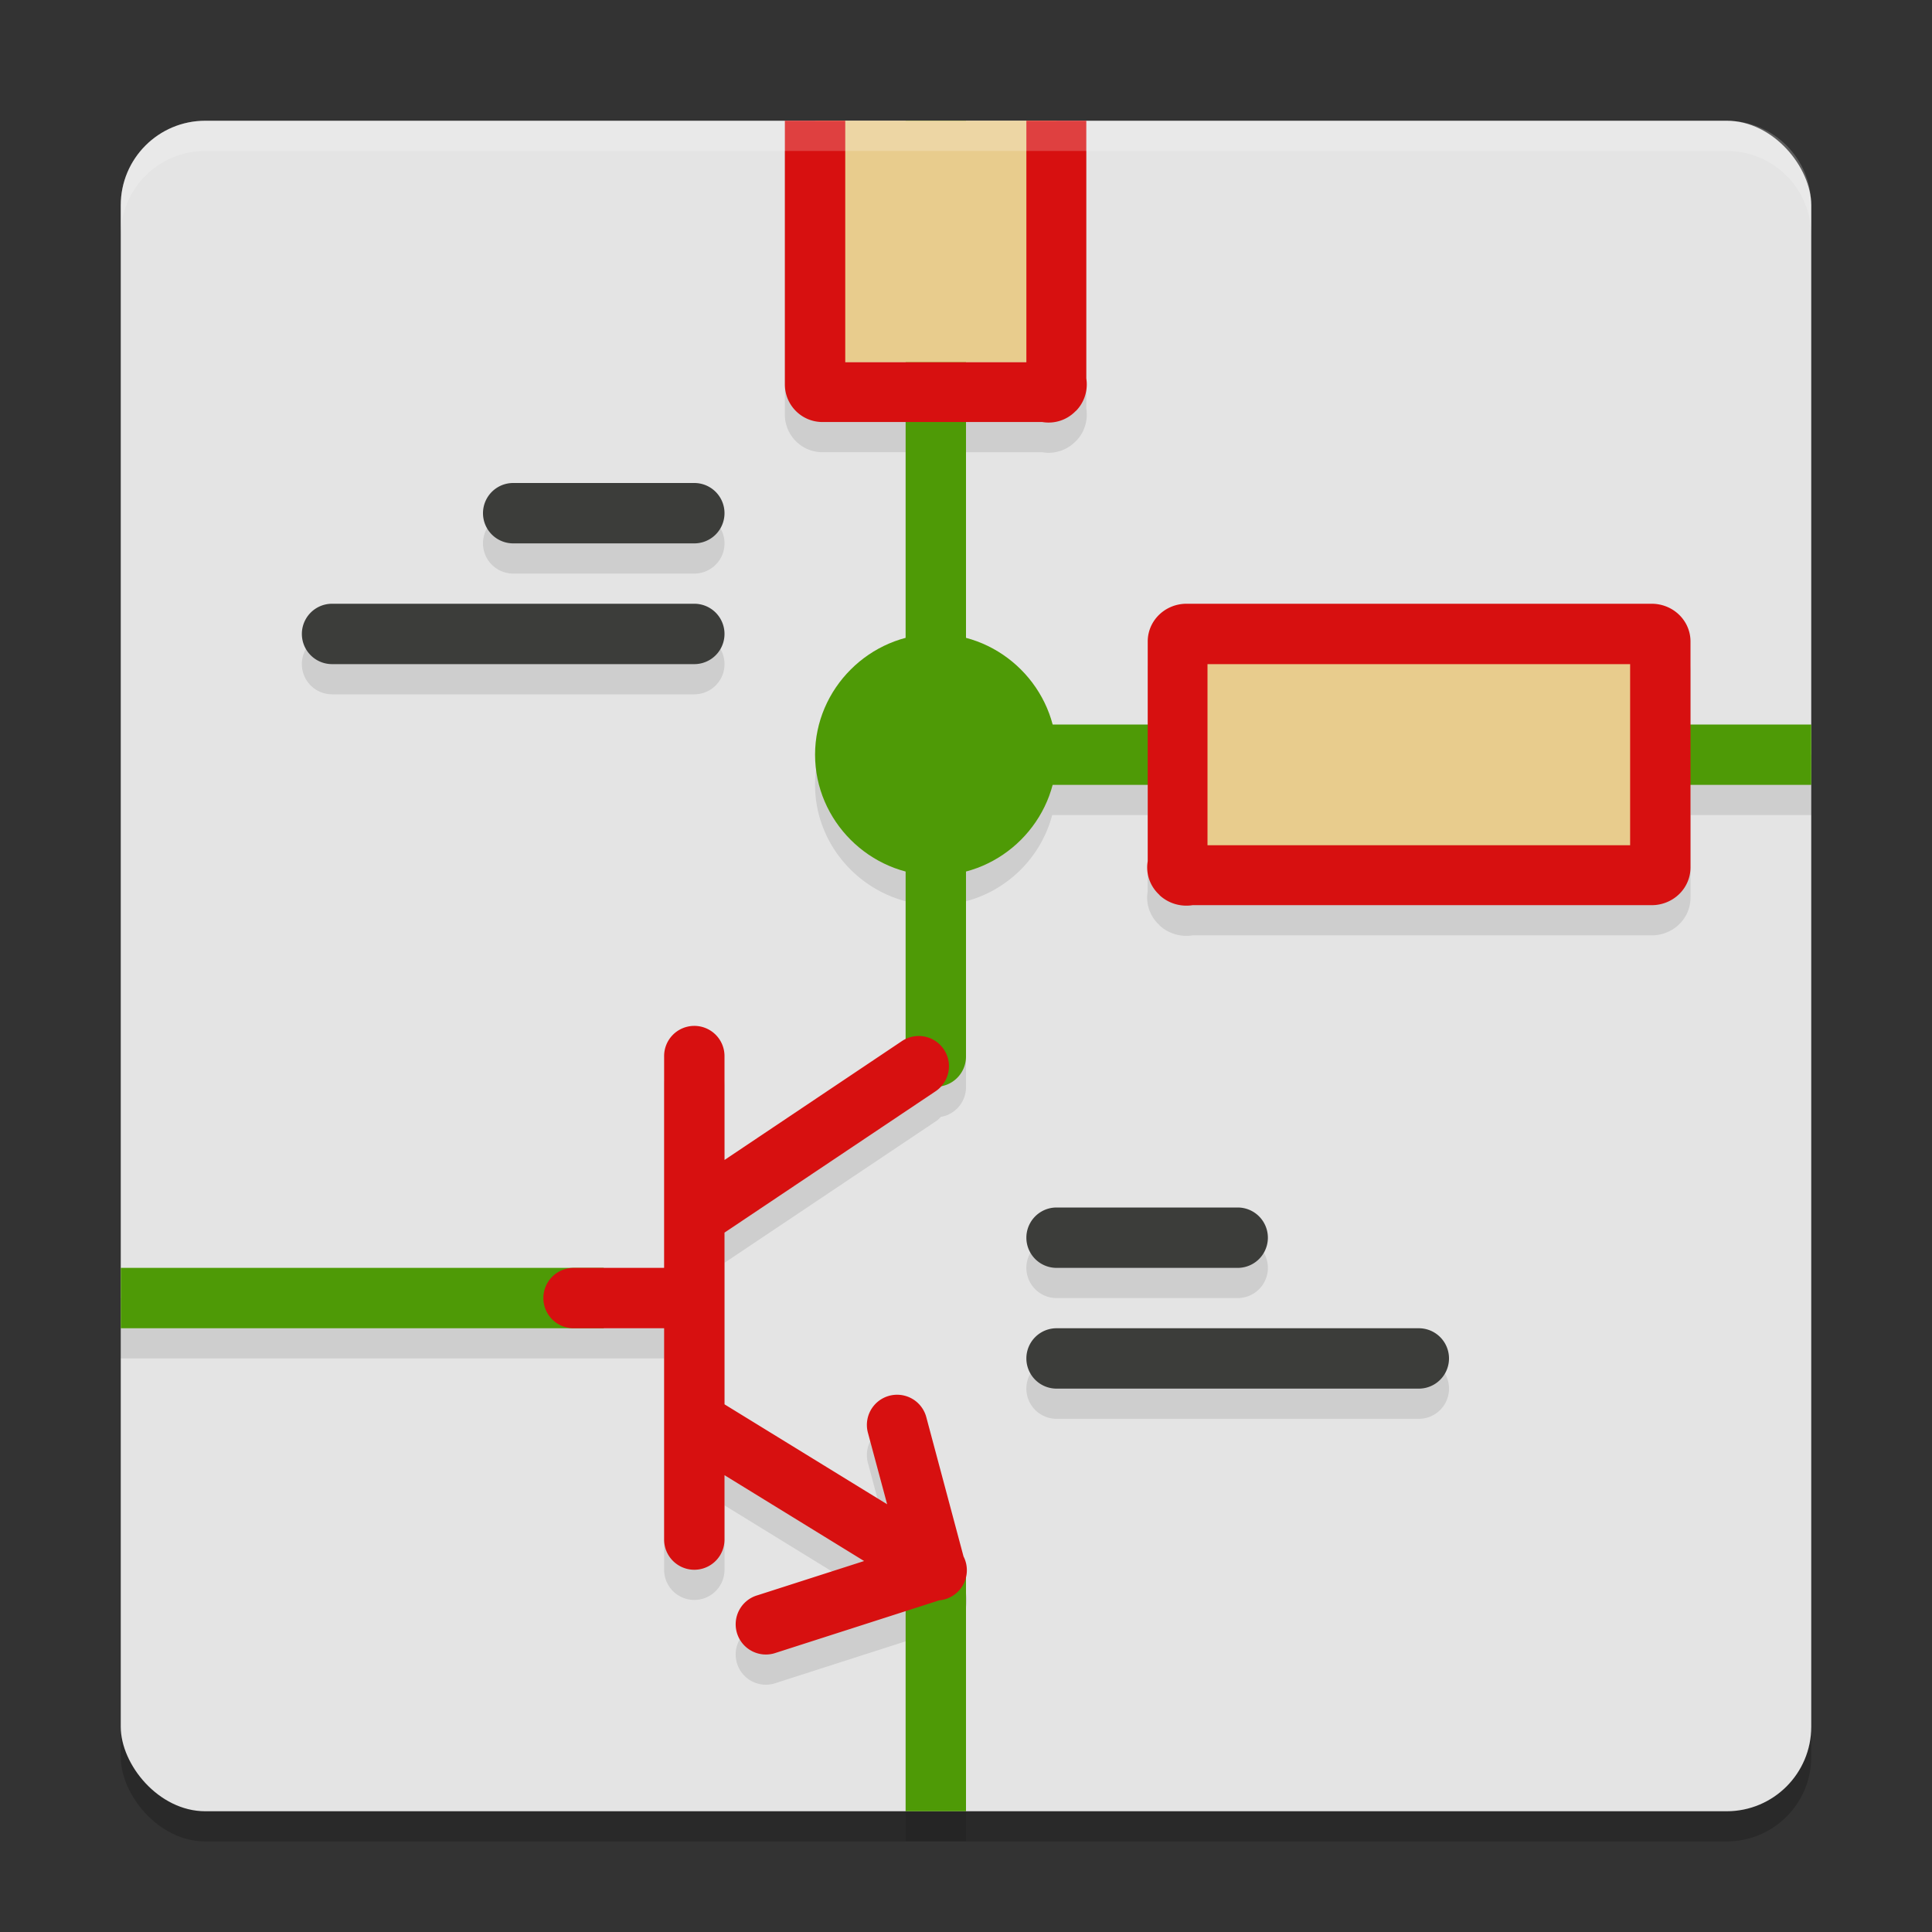 <svg xmlns="http://www.w3.org/2000/svg" width="64" height="64" version="1"><rect width="100%" height="100%" fill="#333333" stroke="none"/><defs>
<linearGradient id="ucPurpleBlue" x1="0%" y1="0%" x2="100%" y2="100%">
  <stop offset="0%" style="stop-color:#B794F4;stop-opacity:1"/>
  <stop offset="100%" style="stop-color:#4299E1;stop-opacity:1"/>
</linearGradient>
</defs>
 <rect style="opacity:0.2" width="56" height="56" x="4" y="5" rx="2.8" ry="2.8"/>
 <rect style="fill:#e4e4e4" width="56" height="56" x="4" y="4" rx="2.8" ry="2.8"/>
 <path style="opacity:0.1" d="m 26,5 v 8.734 c 6.8e-5,0.689 0.557,1.246 1.246,1.246 H 30 v 7.164 C 28.289,22.597 27,24.159 27,26 c 0,1.841 1.289,3.403 3,3.855 v 5.562 a 1,1 0 0 0 -0.137,0.078 L 24,39.426 V 36 A 1,1 0 0 0 22.984,34.984 1,1 0 0 0 22,36 v 7 H 20 4 v 2 h 16 2 v 7 a 1,1 0 1 0 2,0 v -2.133 l 4.625,2.844 -3.527,1.133 A 1.001,1.001 0 1 0 25.707,55.75 L 30,54.371 V 61 h 2 v -7.754 a 1,1 0 0 0 -0.082,-0.688 L 30.688,47.957 a 1,1 0 0 0 -0.949,-0.754 1,1 0 0 0 -0.984,1.273 L 29.387,50.832 24,47.52 v -5.688 l 6.977,-4.672 A 1,1 0 0 0 31.168,36.998 1,1 0 0 0 32,36 V 29.855 C 33.389,29.488 34.488,28.389 34.855,27 h 3.164 v 2.527 a 1.285,1.248 0 0 0 0.371,1.102 1.285,1.248 0 0 0 0.008,0.008 1.285,1.248 0 0 0 0.016,0.02 1.285,1.248 0 0 0 1.09,0.328 H 54.715 A 1.285,1.248 0 0 0 56,29.734 V 27 h 4 V 25 H 56 V 22.246 A 1.285,1.248 0 0 0 54.715,21 H 39.301 a 1.285,1.248 0 0 0 -1.281,1.246 V 25 H 34.855 C 34.488,23.611 33.389,22.512 32,22.145 v -7.164 h 2.527 c 0.405,0.069 0.815,-0.065 1.102,-0.359 0.002,-0.002 0.006,-0.002 0.008,-0.004 0.003,-0.003 0.005,-0.009 0.008,-0.012 0.003,-0.003 0.009,-0.005 0.012,-0.008 0.269,-0.283 0.39,-0.677 0.328,-1.062 V 5 H 34 v 8 H 32 V 5 h -2 v 8 H 28 V 5 Z m -9,12 a 1,1 0 1 0 0,2 h 6 a 1,1 0 1 0 0,-2 z m -6,4 a 1,1 0 1 0 0,2 h 12 a 1,1 0 1 0 0,-2 z m 29,2 h 14 v 2 H 40 Z m 0,4 h 14 v 2 H 40 Z m -5,14 a 1,1 0 1 0 0,2 h 6 a 1,1 0 1 0 0,-2 z m 0,4 a 1,1 0 1 0 0,2 h 12 a 1,1 0 1 0 0,-2 z"/>
 <path style="fill:#4e9a06" d="m 30,4 v 20 2 9 a 1,1 0 1 0 2,0 V 26 H 60 V 24 H 32 V 4 Z M 4,42 v 2 h 16 v -2 z m 26,10 v 8 h 2 v -8 z"/>
 <rect style="fill:#e8cc8d" width="16.8" height="8.4" x="38.6" y="20.8"/>
 <path style="fill:#e8cc8d" d="m 27,4 h 8 v 8 h -8 z"/>
 <path style="fill:#d71010" d="m 26,4 v 8.734 c 6.8e-5,0.689 0.557,1.246 1.246,1.246 h 7.281 c 0.405,0.069 0.815,-0.065 1.102,-0.359 0.002,-0.002 0.006,-0.002 0.008,-0.004 0.003,-0.003 0.005,-0.009 0.008,-0.012 0.003,-0.003 0.009,-0.005 0.012,-0.008 0.269,-0.283 0.39,-0.677 0.328,-1.062 V 4 H 34 v 8 H 28 V 4 Z m 13.301,16 a 1.285,1.248 0 0 0 -1.281,1.246 v 7.281 a 1.285,1.248 0 0 0 0.371,1.102 1.285,1.248 0 0 0 0.008,0.008 1.285,1.248 0 0 0 0.016,0.02 1.285,1.248 0 0 0 1.09,0.328 H 54.715 A 1.285,1.248 0 0 0 56,28.734 V 21.246 A 1.285,1.248 0 0 0 54.715,20 Z M 40,22 h 14 v 6 H 40 Z M 22.984,33.984 A 1,1 0 0 0 22,35 v 7 h -3 a 1,1 0 1 0 0,2 h 3 v 7 a 1,1 0 1 0 2,0 v -2.133 l 4.625,2.844 -3.527,1.133 A 1.001,1.001 0 1 0 25.707,54.75 l 5.41,-1.738 a 1,1 0 0 0 0.801,-1.453 L 30.688,46.957 a 1,1 0 0 0 -0.949,-0.754 1,1 0 0 0 -0.984,1.273 l 0.633,2.355 L 24,46.52 v -5.688 l 6.977,-4.672 a 1,1 0 0 0 -0.578,-1.84 1,1 0 0 0 -0.535,0.176 L 24,38.426 V 35 a 1,1 0 0 0 -1.016,-1.016 z"/>
 <path style="fill:#4e9a06" d="m 31,21 c -2.187,0 -4,1.813 -4,4 0,2.187 1.813,4 4,4 2.187,0 4,-1.813 4,-4 0,-2.187 -1.813,-4 -4,-4 z"/>
 <path style="fill:#3c3d3a" d="m 17,16 a 1,1 0 1 0 0,2 h 6 a 1,1 0 1 0 0,-2 z m -6,4 a 1,1 0 1 0 0,2 h 12 a 1,1 0 1 0 0,-2 z m 24,20 a 1,1 0 1 0 0,2 h 6 a 1,1 0 1 0 0,-2 z m 0,4 a 1,1 0 1 0 0,2 h 12 a 1,1 0 1 0 0,-2 z"/>
 <path style="opacity:0.2;fill:#ffffff" d="M 6.801 4 C 5.25 4 4 5.25 4 6.801 L 4 7.801 C 4 6.25 5.25 5 6.801 5 L 57.199 5 C 58.75 5 60 6.25 60 7.801 L 60 6.801 C 60 5.25 58.75 4 57.199 4 L 6.801 4 z"/>
</svg>
